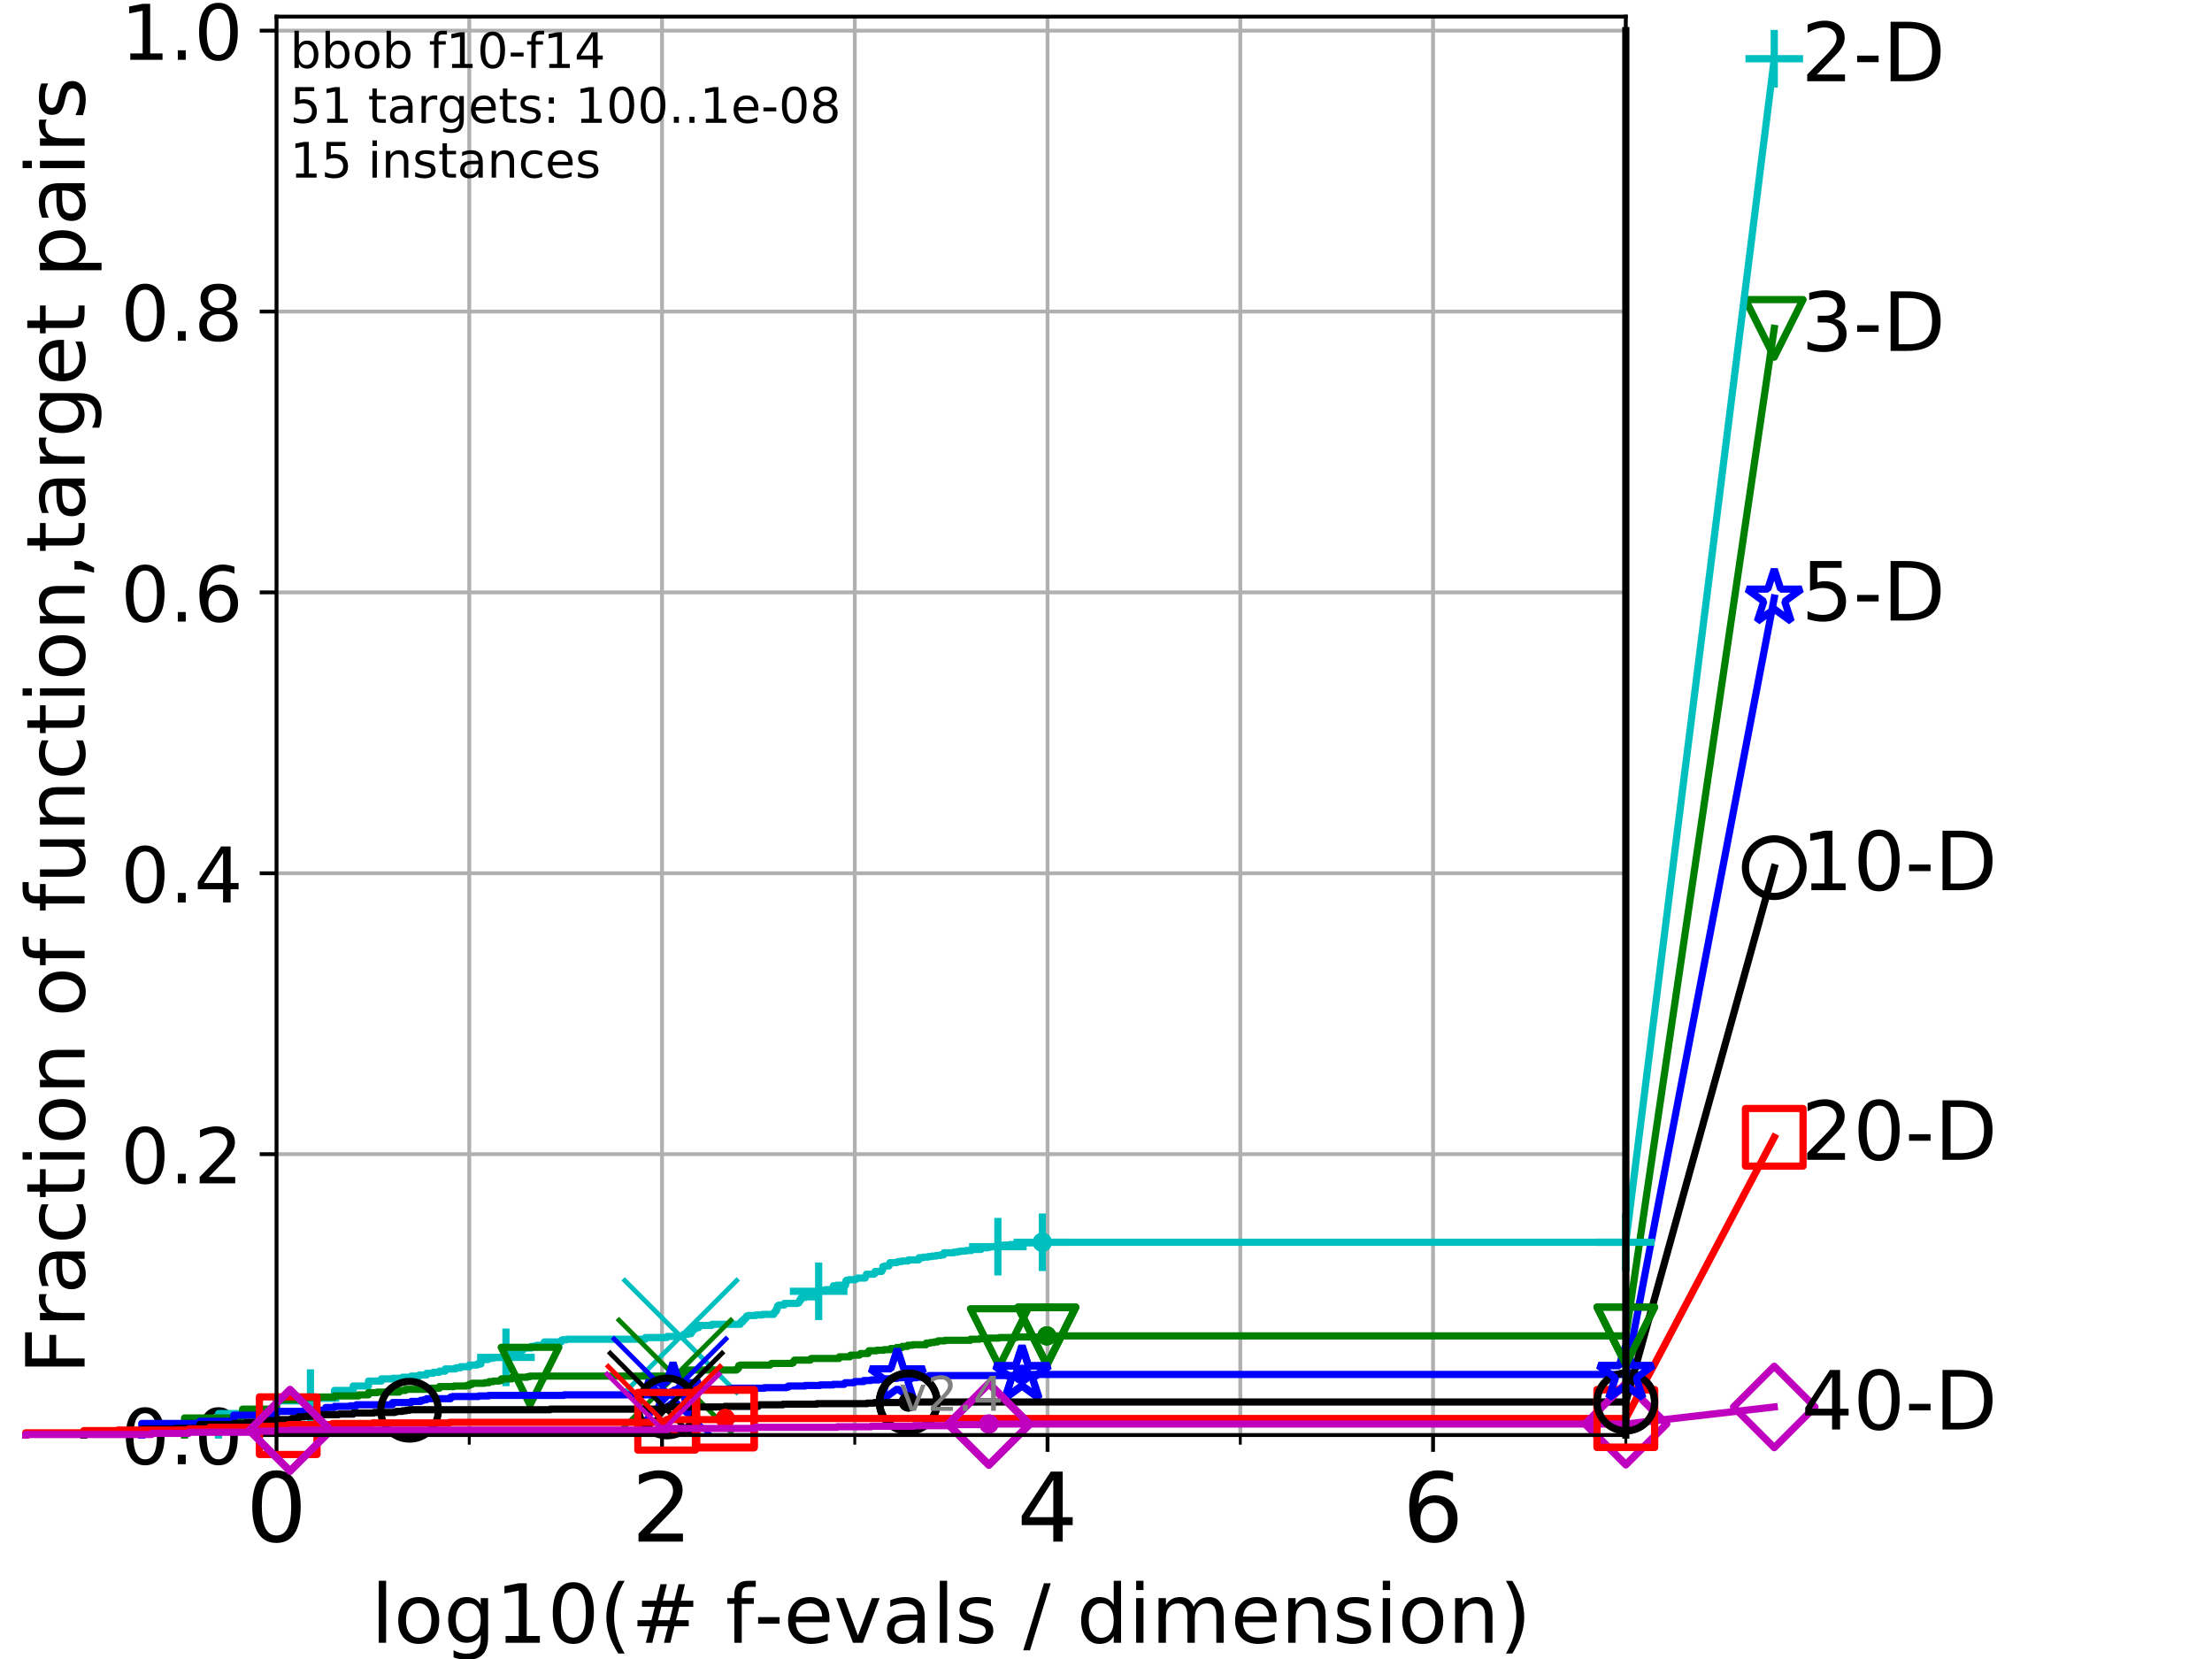 <?xml version="1.0" encoding="utf-8" standalone="no"?>
<!DOCTYPE svg PUBLIC "-//W3C//DTD SVG 1.1//EN"
  "http://www.w3.org/Graphics/SVG/1.1/DTD/svg11.dtd">
<!-- Created with matplotlib (https://matplotlib.org/) -->
<svg height="345.6pt" version="1.1" viewBox="0 0 460.8 345.6" width="460.8pt" xmlns="http://www.w3.org/2000/svg" xmlns:xlink="http://www.w3.org/1999/xlink">
 <defs>
  <style type="text/css">
*{stroke-linecap:butt;stroke-linejoin:round;}
  </style>
 </defs>
 <g id="figure_1">
  <g id="patch_1">
   <path d="M 0 345.6 
L 460.8 345.6 
L 460.8 0 
L 0 0 
z
" style="fill:#ffffff;"/>
  </g>
  <g id="axes_1">
   <g id="patch_2">
    <path d="M 57.6 298.944 
L 338.688 298.944 
L 338.688 3.456 
L 57.6 3.456 
z
" style="fill:#ffffff;"/>
   </g>
   <g id="matplotlib.axis_1">
    <g id="xtick_1">
     <g id="line2d_1">
      <path clip-path="url(#ped4e3b2ca5)" d="M 57.6 298.944 
L 57.6 3.456 
" style="fill:none;stroke:#b0b0b0;stroke-linecap:square;stroke-width:0.8;"/>
     </g>
     <g id="line2d_2">
      <defs>
       <path d="M 0 0 
L 0 3.5 
" id="m34ac0d0262" style="stroke:#000000;stroke-width:0.8;"/>
      </defs>
      <g>
       <use style="stroke:#000000;stroke-width:0.8;" x="57.6" xlink:href="#m34ac0d0262" y="298.944"/>
      </g>
     </g>
     <g id="text_1">
      <!-- 0 -->
      <defs>
       <path d="M 31.781 66.406 
Q 24.172 66.406 20.328 58.906 
Q 16.5 51.422 16.5 36.375 
Q 16.5 21.391 20.328 13.891 
Q 24.172 6.391 31.781 6.391 
Q 39.453 6.391 43.281 13.891 
Q 47.125 21.391 47.125 36.375 
Q 47.125 51.422 43.281 58.906 
Q 39.453 66.406 31.781 66.406 
z
M 31.781 74.219 
Q 44.047 74.219 50.516 64.516 
Q 56.984 54.828 56.984 36.375 
Q 56.984 17.969 50.516 8.266 
Q 44.047 -1.422 31.781 -1.422 
Q 19.531 -1.422 13.062 8.266 
Q 6.594 17.969 6.594 36.375 
Q 6.594 54.828 13.062 64.516 
Q 19.531 74.219 31.781 74.219 
z
" id="DejaVuSans-48"/>
      </defs>
      <g transform="translate(51.237 321.141)scale(0.2 -0.2)">
       <use xlink:href="#DejaVuSans-48"/>
      </g>
     </g>
    </g>
    <g id="xtick_2">
     <g id="line2d_3">
      <path clip-path="url(#ped4e3b2ca5)" d="M 137.911 298.944 
L 137.911 3.456 
" style="fill:none;stroke:#b0b0b0;stroke-linecap:square;stroke-width:0.8;"/>
     </g>
     <g id="line2d_4">
      <g>
       <use style="stroke:#000000;stroke-width:0.8;" x="137.911" xlink:href="#m34ac0d0262" y="298.944"/>
      </g>
     </g>
     <g id="text_2">
      <!-- 2 -->
      <defs>
       <path d="M 19.188 8.297 
L 53.609 8.297 
L 53.609 0 
L 7.328 0 
L 7.328 8.297 
Q 12.938 14.109 22.625 23.891 
Q 32.328 33.688 34.812 36.531 
Q 39.547 41.844 41.422 45.531 
Q 43.312 49.219 43.312 52.781 
Q 43.312 58.594 39.234 62.25 
Q 35.156 65.922 28.609 65.922 
Q 23.969 65.922 18.812 64.312 
Q 13.672 62.703 7.812 59.422 
L 7.812 69.391 
Q 13.766 71.781 18.938 73 
Q 24.125 74.219 28.422 74.219 
Q 39.75 74.219 46.484 68.547 
Q 53.219 62.891 53.219 53.422 
Q 53.219 48.922 51.531 44.891 
Q 49.859 40.875 45.406 35.406 
Q 44.188 33.984 37.641 27.219 
Q 31.109 20.453 19.188 8.297 
z
" id="DejaVuSans-50"/>
      </defs>
      <g transform="translate(131.548 321.141)scale(0.2 -0.2)">
       <use xlink:href="#DejaVuSans-50"/>
      </g>
     </g>
    </g>
    <g id="xtick_3">
     <g id="line2d_5">
      <path clip-path="url(#ped4e3b2ca5)" d="M 218.222 298.944 
L 218.222 3.456 
" style="fill:none;stroke:#b0b0b0;stroke-linecap:square;stroke-width:0.8;"/>
     </g>
     <g id="line2d_6">
      <g>
       <use style="stroke:#000000;stroke-width:0.8;" x="218.222" xlink:href="#m34ac0d0262" y="298.944"/>
      </g>
     </g>
     <g id="text_3">
      <!-- 4 -->
      <defs>
       <path d="M 37.797 64.312 
L 12.891 25.391 
L 37.797 25.391 
z
M 35.203 72.906 
L 47.609 72.906 
L 47.609 25.391 
L 58.016 25.391 
L 58.016 17.188 
L 47.609 17.188 
L 47.609 0 
L 37.797 0 
L 37.797 17.188 
L 4.891 17.188 
L 4.891 26.703 
z
" id="DejaVuSans-52"/>
      </defs>
      <g transform="translate(211.859 321.141)scale(0.2 -0.2)">
       <use xlink:href="#DejaVuSans-52"/>
      </g>
     </g>
    </g>
    <g id="xtick_4">
     <g id="line2d_7">
      <path clip-path="url(#ped4e3b2ca5)" d="M 298.533 298.944 
L 298.533 3.456 
" style="fill:none;stroke:#b0b0b0;stroke-linecap:square;stroke-width:0.8;"/>
     </g>
     <g id="line2d_8">
      <g>
       <use style="stroke:#000000;stroke-width:0.8;" x="298.533" xlink:href="#m34ac0d0262" y="298.944"/>
      </g>
     </g>
     <g id="text_4">
      <!-- 6 -->
      <defs>
       <path d="M 33.016 40.375 
Q 26.375 40.375 22.484 35.828 
Q 18.609 31.297 18.609 23.391 
Q 18.609 15.531 22.484 10.953 
Q 26.375 6.391 33.016 6.391 
Q 39.656 6.391 43.531 10.953 
Q 47.406 15.531 47.406 23.391 
Q 47.406 31.297 43.531 35.828 
Q 39.656 40.375 33.016 40.375 
z
M 52.594 71.297 
L 52.594 62.312 
Q 48.875 64.062 45.094 64.984 
Q 41.312 65.922 37.594 65.922 
Q 27.828 65.922 22.672 59.328 
Q 17.531 52.734 16.797 39.406 
Q 19.672 43.656 24.016 45.922 
Q 28.375 48.188 33.594 48.188 
Q 44.578 48.188 50.953 41.516 
Q 57.328 34.859 57.328 23.391 
Q 57.328 12.156 50.688 5.359 
Q 44.047 -1.422 33.016 -1.422 
Q 20.359 -1.422 13.672 8.266 
Q 6.984 17.969 6.984 36.375 
Q 6.984 53.656 15.188 63.938 
Q 23.391 74.219 37.203 74.219 
Q 40.922 74.219 44.703 73.484 
Q 48.484 72.75 52.594 71.297 
z
" id="DejaVuSans-54"/>
      </defs>
      <g transform="translate(292.17 321.141)scale(0.2 -0.2)">
       <use xlink:href="#DejaVuSans-54"/>
      </g>
     </g>
    </g>
    <g id="xtick_5">
     <g id="line2d_9">
      <path clip-path="url(#ped4e3b2ca5)" d="M 97.755 298.944 
L 97.755 3.456 
" style="fill:none;stroke:#b0b0b0;stroke-linecap:square;stroke-width:0.8;"/>
     </g>
     <g id="line2d_10">
      <defs>
       <path d="M 0 0 
L 0 2 
" id="mc1e51c044e" style="stroke:#000000;stroke-width:0.6;"/>
      </defs>
      <g>
       <use style="stroke:#000000;stroke-width:0.6;" x="97.755" xlink:href="#mc1e51c044e" y="298.944"/>
      </g>
     </g>
    </g>
    <g id="xtick_6">
     <g id="line2d_11">
      <path clip-path="url(#ped4e3b2ca5)" d="M 178.066 298.944 
L 178.066 3.456 
" style="fill:none;stroke:#b0b0b0;stroke-linecap:square;stroke-width:0.8;"/>
     </g>
     <g id="line2d_12">
      <g>
       <use style="stroke:#000000;stroke-width:0.6;" x="178.066" xlink:href="#mc1e51c044e" y="298.944"/>
      </g>
     </g>
    </g>
    <g id="xtick_7">
     <g id="line2d_13">
      <path clip-path="url(#ped4e3b2ca5)" d="M 258.377 298.944 
L 258.377 3.456 
" style="fill:none;stroke:#b0b0b0;stroke-linecap:square;stroke-width:0.8;"/>
     </g>
     <g id="line2d_14">
      <g>
       <use style="stroke:#000000;stroke-width:0.6;" x="258.377" xlink:href="#mc1e51c044e" y="298.944"/>
      </g>
     </g>
    </g>
    <g id="xtick_8">
     <g id="line2d_15">
      <path clip-path="url(#ped4e3b2ca5)" d="M 338.688 298.944 
L 338.688 3.456 
" style="fill:none;stroke:#b0b0b0;stroke-linecap:square;stroke-width:0.8;"/>
     </g>
     <g id="line2d_16">
      <g>
       <use style="stroke:#000000;stroke-width:0.6;" x="338.688" xlink:href="#mc1e51c044e" y="298.944"/>
      </g>
     </g>
    </g>
    <g id="text_5">
     <!-- log10(# f-evals / dimension) -->
     <defs>
      <path d="M 9.422 75.984 
L 18.406 75.984 
L 18.406 0 
L 9.422 0 
z
" id="DejaVuSans-108"/>
      <path d="M 30.609 48.391 
Q 23.391 48.391 19.188 42.75 
Q 14.984 37.109 14.984 27.297 
Q 14.984 17.484 19.156 11.844 
Q 23.344 6.203 30.609 6.203 
Q 37.797 6.203 41.984 11.859 
Q 46.188 17.531 46.188 27.297 
Q 46.188 37.016 41.984 42.703 
Q 37.797 48.391 30.609 48.391 
z
M 30.609 56 
Q 42.328 56 49.016 48.375 
Q 55.719 40.766 55.719 27.297 
Q 55.719 13.875 49.016 6.219 
Q 42.328 -1.422 30.609 -1.422 
Q 18.844 -1.422 12.172 6.219 
Q 5.516 13.875 5.516 27.297 
Q 5.516 40.766 12.172 48.375 
Q 18.844 56 30.609 56 
z
" id="DejaVuSans-111"/>
      <path d="M 45.406 27.984 
Q 45.406 37.75 41.375 43.109 
Q 37.359 48.484 30.078 48.484 
Q 22.859 48.484 18.828 43.109 
Q 14.797 37.75 14.797 27.984 
Q 14.797 18.266 18.828 12.891 
Q 22.859 7.516 30.078 7.516 
Q 37.359 7.516 41.375 12.891 
Q 45.406 18.266 45.406 27.984 
z
M 54.391 6.781 
Q 54.391 -7.172 48.188 -13.984 
Q 42 -20.797 29.203 -20.797 
Q 24.469 -20.797 20.266 -20.094 
Q 16.062 -19.391 12.109 -17.922 
L 12.109 -9.188 
Q 16.062 -11.328 19.922 -12.344 
Q 23.781 -13.375 27.781 -13.375 
Q 36.625 -13.375 41.016 -8.766 
Q 45.406 -4.156 45.406 5.172 
L 45.406 9.625 
Q 42.625 4.781 38.281 2.391 
Q 33.938 0 27.875 0 
Q 17.828 0 11.672 7.656 
Q 5.516 15.328 5.516 27.984 
Q 5.516 40.672 11.672 48.328 
Q 17.828 56 27.875 56 
Q 33.938 56 38.281 53.609 
Q 42.625 51.219 45.406 46.391 
L 45.406 54.688 
L 54.391 54.688 
z
" id="DejaVuSans-103"/>
      <path d="M 12.406 8.297 
L 28.516 8.297 
L 28.516 63.922 
L 10.984 60.406 
L 10.984 69.391 
L 28.422 72.906 
L 38.281 72.906 
L 38.281 8.297 
L 54.391 8.297 
L 54.391 0 
L 12.406 0 
z
" id="DejaVuSans-49"/>
      <path d="M 31 75.875 
Q 24.469 64.656 21.281 53.656 
Q 18.109 42.672 18.109 31.391 
Q 18.109 20.125 21.312 9.062 
Q 24.516 -2 31 -13.188 
L 23.188 -13.188 
Q 15.875 -1.703 12.234 9.375 
Q 8.594 20.453 8.594 31.391 
Q 8.594 42.281 12.203 53.312 
Q 15.828 64.359 23.188 75.875 
z
" id="DejaVuSans-40"/>
      <path d="M 51.125 44 
L 36.922 44 
L 32.812 27.688 
L 47.125 27.688 
z
M 43.797 71.781 
L 38.719 51.516 
L 52.984 51.516 
L 58.109 71.781 
L 65.922 71.781 
L 60.891 51.516 
L 76.125 51.516 
L 76.125 44 
L 58.984 44 
L 54.984 27.688 
L 70.516 27.688 
L 70.516 20.219 
L 53.078 20.219 
L 48 0 
L 40.188 0 
L 45.219 20.219 
L 30.906 20.219 
L 25.875 0 
L 18.016 0 
L 23.094 20.219 
L 7.719 20.219 
L 7.719 27.688 
L 24.906 27.688 
L 29 44 
L 13.281 44 
L 13.281 51.516 
L 30.906 51.516 
L 35.891 71.781 
z
" id="DejaVuSans-35"/>
      <path id="DejaVuSans-32"/>
      <path d="M 37.109 75.984 
L 37.109 68.5 
L 28.516 68.5 
Q 23.688 68.5 21.797 66.547 
Q 19.922 64.594 19.922 59.516 
L 19.922 54.688 
L 34.719 54.688 
L 34.719 47.703 
L 19.922 47.703 
L 19.922 0 
L 10.891 0 
L 10.891 47.703 
L 2.297 47.703 
L 2.297 54.688 
L 10.891 54.688 
L 10.891 58.5 
Q 10.891 67.625 15.141 71.797 
Q 19.391 75.984 28.609 75.984 
z
" id="DejaVuSans-102"/>
      <path d="M 4.891 31.391 
L 31.203 31.391 
L 31.203 23.391 
L 4.891 23.391 
z
" id="DejaVuSans-45"/>
      <path d="M 56.203 29.594 
L 56.203 25.203 
L 14.891 25.203 
Q 15.484 15.922 20.484 11.062 
Q 25.484 6.203 34.422 6.203 
Q 39.594 6.203 44.453 7.469 
Q 49.312 8.734 54.109 11.281 
L 54.109 2.781 
Q 49.266 0.734 44.188 -0.344 
Q 39.109 -1.422 33.891 -1.422 
Q 20.797 -1.422 13.156 6.188 
Q 5.516 13.812 5.516 26.812 
Q 5.516 40.234 12.766 48.109 
Q 20.016 56 32.328 56 
Q 43.359 56 49.781 48.891 
Q 56.203 41.797 56.203 29.594 
z
M 47.219 32.234 
Q 47.125 39.594 43.094 43.984 
Q 39.062 48.391 32.422 48.391 
Q 24.906 48.391 20.391 44.141 
Q 15.875 39.891 15.188 32.172 
z
" id="DejaVuSans-101"/>
      <path d="M 2.984 54.688 
L 12.5 54.688 
L 29.594 8.797 
L 46.688 54.688 
L 56.203 54.688 
L 35.688 0 
L 23.484 0 
z
" id="DejaVuSans-118"/>
      <path d="M 34.281 27.484 
Q 23.391 27.484 19.188 25 
Q 14.984 22.516 14.984 16.5 
Q 14.984 11.719 18.141 8.906 
Q 21.297 6.109 26.703 6.109 
Q 34.188 6.109 38.703 11.406 
Q 43.219 16.703 43.219 25.484 
L 43.219 27.484 
z
M 52.203 31.203 
L 52.203 0 
L 43.219 0 
L 43.219 8.297 
Q 40.141 3.328 35.547 0.953 
Q 30.953 -1.422 24.312 -1.422 
Q 15.922 -1.422 10.953 3.297 
Q 6 8.016 6 15.922 
Q 6 25.141 12.172 29.828 
Q 18.359 34.516 30.609 34.516 
L 43.219 34.516 
L 43.219 35.406 
Q 43.219 41.609 39.141 45 
Q 35.062 48.391 27.688 48.391 
Q 23 48.391 18.547 47.266 
Q 14.109 46.141 10.016 43.891 
L 10.016 52.203 
Q 14.938 54.109 19.578 55.047 
Q 24.219 56 28.609 56 
Q 40.484 56 46.344 49.844 
Q 52.203 43.703 52.203 31.203 
z
" id="DejaVuSans-97"/>
      <path d="M 44.281 53.078 
L 44.281 44.578 
Q 40.484 46.531 36.375 47.5 
Q 32.281 48.484 27.875 48.484 
Q 21.188 48.484 17.844 46.438 
Q 14.5 44.391 14.5 40.281 
Q 14.5 37.156 16.891 35.375 
Q 19.281 33.594 26.516 31.984 
L 29.594 31.297 
Q 39.156 29.25 43.188 25.516 
Q 47.219 21.781 47.219 15.094 
Q 47.219 7.469 41.188 3.016 
Q 35.156 -1.422 24.609 -1.422 
Q 20.219 -1.422 15.453 -0.562 
Q 10.688 0.297 5.422 2 
L 5.422 11.281 
Q 10.406 8.688 15.234 7.391 
Q 20.062 6.109 24.812 6.109 
Q 31.156 6.109 34.562 8.281 
Q 37.984 10.453 37.984 14.406 
Q 37.984 18.062 35.516 20.016 
Q 33.062 21.969 24.703 23.781 
L 21.578 24.516 
Q 13.234 26.266 9.516 29.906 
Q 5.812 33.547 5.812 39.891 
Q 5.812 47.609 11.281 51.797 
Q 16.75 56 26.812 56 
Q 31.781 56 36.172 55.266 
Q 40.578 54.547 44.281 53.078 
z
" id="DejaVuSans-115"/>
      <path d="M 25.391 72.906 
L 33.688 72.906 
L 8.297 -9.281 
L 0 -9.281 
z
" id="DejaVuSans-47"/>
      <path d="M 45.406 46.391 
L 45.406 75.984 
L 54.391 75.984 
L 54.391 0 
L 45.406 0 
L 45.406 8.203 
Q 42.578 3.328 38.25 0.953 
Q 33.938 -1.422 27.875 -1.422 
Q 17.969 -1.422 11.734 6.484 
Q 5.516 14.406 5.516 27.297 
Q 5.516 40.188 11.734 48.094 
Q 17.969 56 27.875 56 
Q 33.938 56 38.25 53.625 
Q 42.578 51.266 45.406 46.391 
z
M 14.797 27.297 
Q 14.797 17.391 18.875 11.75 
Q 22.953 6.109 30.078 6.109 
Q 37.203 6.109 41.297 11.75 
Q 45.406 17.391 45.406 27.297 
Q 45.406 37.203 41.297 42.844 
Q 37.203 48.484 30.078 48.484 
Q 22.953 48.484 18.875 42.844 
Q 14.797 37.203 14.797 27.297 
z
" id="DejaVuSans-100"/>
      <path d="M 9.422 54.688 
L 18.406 54.688 
L 18.406 0 
L 9.422 0 
z
M 9.422 75.984 
L 18.406 75.984 
L 18.406 64.594 
L 9.422 64.594 
z
" id="DejaVuSans-105"/>
      <path d="M 52 44.188 
Q 55.375 50.25 60.062 53.125 
Q 64.75 56 71.094 56 
Q 79.641 56 84.281 50.016 
Q 88.922 44.047 88.922 33.016 
L 88.922 0 
L 79.891 0 
L 79.891 32.719 
Q 79.891 40.578 77.094 44.375 
Q 74.312 48.188 68.609 48.188 
Q 61.625 48.188 57.562 43.547 
Q 53.516 38.922 53.516 30.906 
L 53.516 0 
L 44.484 0 
L 44.484 32.719 
Q 44.484 40.625 41.703 44.406 
Q 38.922 48.188 33.109 48.188 
Q 26.219 48.188 22.156 43.531 
Q 18.109 38.875 18.109 30.906 
L 18.109 0 
L 9.078 0 
L 9.078 54.688 
L 18.109 54.688 
L 18.109 46.188 
Q 21.188 51.219 25.484 53.609 
Q 29.781 56 35.688 56 
Q 41.656 56 45.828 52.969 
Q 50 49.953 52 44.188 
z
" id="DejaVuSans-109"/>
      <path d="M 54.891 33.016 
L 54.891 0 
L 45.906 0 
L 45.906 32.719 
Q 45.906 40.484 42.875 44.328 
Q 39.844 48.188 33.797 48.188 
Q 26.516 48.188 22.312 43.547 
Q 18.109 38.922 18.109 30.906 
L 18.109 0 
L 9.078 0 
L 9.078 54.688 
L 18.109 54.688 
L 18.109 46.188 
Q 21.344 51.125 25.703 53.562 
Q 30.078 56 35.797 56 
Q 45.219 56 50.047 50.172 
Q 54.891 44.344 54.891 33.016 
z
" id="DejaVuSans-110"/>
      <path d="M 8.016 75.875 
L 15.828 75.875 
Q 23.141 64.359 26.781 53.312 
Q 30.422 42.281 30.422 31.391 
Q 30.422 20.453 26.781 9.375 
Q 23.141 -1.703 15.828 -13.188 
L 8.016 -13.188 
Q 14.5 -2 17.703 9.062 
Q 20.906 20.125 20.906 31.391 
Q 20.906 42.672 17.703 53.656 
Q 14.5 64.656 8.016 75.875 
z
" id="DejaVuSans-41"/>
     </defs>
     <g transform="translate(77.303 342.218)scale(0.17 -0.17)">
      <use xlink:href="#DejaVuSans-108"/>
      <use x="27.783" xlink:href="#DejaVuSans-111"/>
      <use x="88.965" xlink:href="#DejaVuSans-103"/>
      <use x="152.441" xlink:href="#DejaVuSans-49"/>
      <use x="216.064" xlink:href="#DejaVuSans-48"/>
      <use x="279.688" xlink:href="#DejaVuSans-40"/>
      <use x="318.701" xlink:href="#DejaVuSans-35"/>
      <use x="402.49" xlink:href="#DejaVuSans-32"/>
      <use x="434.277" xlink:href="#DejaVuSans-102"/>
      <use x="469.404" xlink:href="#DejaVuSans-45"/>
      <use x="505.488" xlink:href="#DejaVuSans-101"/>
      <use x="567.012" xlink:href="#DejaVuSans-118"/>
      <use x="626.191" xlink:href="#DejaVuSans-97"/>
      <use x="687.471" xlink:href="#DejaVuSans-108"/>
      <use x="715.254" xlink:href="#DejaVuSans-115"/>
      <use x="767.354" xlink:href="#DejaVuSans-32"/>
      <use x="799.141" xlink:href="#DejaVuSans-47"/>
      <use x="832.832" xlink:href="#DejaVuSans-32"/>
      <use x="864.619" xlink:href="#DejaVuSans-100"/>
      <use x="928.096" xlink:href="#DejaVuSans-105"/>
      <use x="955.879" xlink:href="#DejaVuSans-109"/>
      <use x="1053.291" xlink:href="#DejaVuSans-101"/>
      <use x="1114.814" xlink:href="#DejaVuSans-110"/>
      <use x="1178.193" xlink:href="#DejaVuSans-115"/>
      <use x="1230.293" xlink:href="#DejaVuSans-105"/>
      <use x="1258.076" xlink:href="#DejaVuSans-111"/>
      <use x="1319.258" xlink:href="#DejaVuSans-110"/>
      <use x="1382.637" xlink:href="#DejaVuSans-41"/>
     </g>
    </g>
   </g>
   <g id="matplotlib.axis_2">
    <g id="ytick_1">
     <g id="line2d_17">
      <path clip-path="url(#ped4e3b2ca5)" d="M 57.6 298.944 
L 338.688 298.944 
" style="fill:none;stroke:#b0b0b0;stroke-linecap:square;stroke-width:0.8;"/>
     </g>
     <g id="line2d_18">
      <defs>
       <path d="M 0 0 
L -3.5 0 
" id="m5332570376" style="stroke:#000000;stroke-width:0.8;"/>
      </defs>
      <g>
       <use style="stroke:#000000;stroke-width:0.8;" x="57.6" xlink:href="#m5332570376" y="298.944"/>
      </g>
     </g>
     <g id="text_6">
      <!-- 0.0 -->
      <defs>
       <path d="M 10.688 12.406 
L 21 12.406 
L 21 0 
L 10.688 0 
z
" id="DejaVuSans-46"/>
      </defs>
      <g transform="translate(25.155 305.023)scale(0.16 -0.16)">
       <use xlink:href="#DejaVuSans-48"/>
       <use x="63.623" xlink:href="#DejaVuSans-46"/>
       <use x="95.41" xlink:href="#DejaVuSans-48"/>
      </g>
     </g>
    </g>
    <g id="ytick_2">
     <g id="line2d_19">
      <path clip-path="url(#ped4e3b2ca5)" d="M 57.6 240.432 
L 338.688 240.432 
" style="fill:none;stroke:#b0b0b0;stroke-linecap:square;stroke-width:0.8;"/>
     </g>
     <g id="line2d_20">
      <g>
       <use style="stroke:#000000;stroke-width:0.8;" x="57.6" xlink:href="#m5332570376" y="240.432"/>
      </g>
     </g>
     <g id="text_7">
      <!-- 0.2 -->
      <g transform="translate(25.155 246.51)scale(0.16 -0.16)">
       <use xlink:href="#DejaVuSans-48"/>
       <use x="63.623" xlink:href="#DejaVuSans-46"/>
       <use x="95.41" xlink:href="#DejaVuSans-50"/>
      </g>
     </g>
    </g>
    <g id="ytick_3">
     <g id="line2d_21">
      <path clip-path="url(#ped4e3b2ca5)" d="M 57.6 181.919 
L 338.688 181.919 
" style="fill:none;stroke:#b0b0b0;stroke-linecap:square;stroke-width:0.8;"/>
     </g>
     <g id="line2d_22">
      <g>
       <use style="stroke:#000000;stroke-width:0.8;" x="57.6" xlink:href="#m5332570376" y="181.919"/>
      </g>
     </g>
     <g id="text_8">
      <!-- 0.4 -->
      <g transform="translate(25.155 187.998)scale(0.16 -0.16)">
       <use xlink:href="#DejaVuSans-48"/>
       <use x="63.623" xlink:href="#DejaVuSans-46"/>
       <use x="95.41" xlink:href="#DejaVuSans-52"/>
      </g>
     </g>
    </g>
    <g id="ytick_4">
     <g id="line2d_23">
      <path clip-path="url(#ped4e3b2ca5)" d="M 57.6 123.407 
L 338.688 123.407 
" style="fill:none;stroke:#b0b0b0;stroke-linecap:square;stroke-width:0.8;"/>
     </g>
     <g id="line2d_24">
      <g>
       <use style="stroke:#000000;stroke-width:0.8;" x="57.6" xlink:href="#m5332570376" y="123.407"/>
      </g>
     </g>
     <g id="text_9">
      <!-- 0.6 -->
      <g transform="translate(25.155 129.485)scale(0.16 -0.16)">
       <use xlink:href="#DejaVuSans-48"/>
       <use x="63.623" xlink:href="#DejaVuSans-46"/>
       <use x="95.41" xlink:href="#DejaVuSans-54"/>
      </g>
     </g>
    </g>
    <g id="ytick_5">
     <g id="line2d_25">
      <path clip-path="url(#ped4e3b2ca5)" d="M 57.6 64.894 
L 338.688 64.894 
" style="fill:none;stroke:#b0b0b0;stroke-linecap:square;stroke-width:0.8;"/>
     </g>
     <g id="line2d_26">
      <g>
       <use style="stroke:#000000;stroke-width:0.8;" x="57.6" xlink:href="#m5332570376" y="64.894"/>
      </g>
     </g>
     <g id="text_10">
      <!-- 0.8 -->
      <defs>
       <path d="M 31.781 34.625 
Q 24.75 34.625 20.719 30.859 
Q 16.703 27.094 16.703 20.516 
Q 16.703 13.922 20.719 10.156 
Q 24.75 6.391 31.781 6.391 
Q 38.812 6.391 42.859 10.172 
Q 46.922 13.969 46.922 20.516 
Q 46.922 27.094 42.891 30.859 
Q 38.875 34.625 31.781 34.625 
z
M 21.922 38.812 
Q 15.578 40.375 12.031 44.719 
Q 8.5 49.078 8.5 55.328 
Q 8.5 64.062 14.719 69.141 
Q 20.953 74.219 31.781 74.219 
Q 42.672 74.219 48.875 69.141 
Q 55.078 64.062 55.078 55.328 
Q 55.078 49.078 51.531 44.719 
Q 48 40.375 41.703 38.812 
Q 48.828 37.156 52.797 32.312 
Q 56.781 27.484 56.781 20.516 
Q 56.781 9.906 50.312 4.234 
Q 43.844 -1.422 31.781 -1.422 
Q 19.734 -1.422 13.25 4.234 
Q 6.781 9.906 6.781 20.516 
Q 6.781 27.484 10.781 32.312 
Q 14.797 37.156 21.922 38.812 
z
M 18.312 54.391 
Q 18.312 48.734 21.844 45.562 
Q 25.391 42.391 31.781 42.391 
Q 38.141 42.391 41.719 45.562 
Q 45.312 48.734 45.312 54.391 
Q 45.312 60.062 41.719 63.234 
Q 38.141 66.406 31.781 66.406 
Q 25.391 66.406 21.844 63.234 
Q 18.312 60.062 18.312 54.391 
z
" id="DejaVuSans-56"/>
      </defs>
      <g transform="translate(25.155 70.973)scale(0.16 -0.16)">
       <use xlink:href="#DejaVuSans-48"/>
       <use x="63.623" xlink:href="#DejaVuSans-46"/>
       <use x="95.41" xlink:href="#DejaVuSans-56"/>
      </g>
     </g>
    </g>
    <g id="ytick_6">
     <g id="line2d_27">
      <path clip-path="url(#ped4e3b2ca5)" d="M 57.6 6.382 
L 338.688 6.382 
" style="fill:none;stroke:#b0b0b0;stroke-linecap:square;stroke-width:0.8;"/>
     </g>
     <g id="line2d_28">
      <g>
       <use style="stroke:#000000;stroke-width:0.8;" x="57.6" xlink:href="#m5332570376" y="6.382"/>
      </g>
     </g>
     <g id="text_11">
      <!-- 1.0 -->
      <g transform="translate(25.155 12.46)scale(0.16 -0.16)">
       <use xlink:href="#DejaVuSans-49"/>
       <use x="63.623" xlink:href="#DejaVuSans-46"/>
       <use x="95.41" xlink:href="#DejaVuSans-48"/>
      </g>
     </g>
    </g>
    <g id="text_12">
     <!-- Fraction of function,target pairs -->
     <defs>
      <path d="M 9.812 72.906 
L 51.703 72.906 
L 51.703 64.594 
L 19.672 64.594 
L 19.672 43.109 
L 48.578 43.109 
L 48.578 34.812 
L 19.672 34.812 
L 19.672 0 
L 9.812 0 
z
" id="DejaVuSans-70"/>
      <path d="M 41.109 46.297 
Q 39.594 47.172 37.812 47.578 
Q 36.031 48 33.891 48 
Q 26.266 48 22.188 43.047 
Q 18.109 38.094 18.109 28.812 
L 18.109 0 
L 9.078 0 
L 9.078 54.688 
L 18.109 54.688 
L 18.109 46.188 
Q 20.953 51.172 25.484 53.578 
Q 30.031 56 36.531 56 
Q 37.453 56 38.578 55.875 
Q 39.703 55.766 41.062 55.516 
z
" id="DejaVuSans-114"/>
      <path d="M 48.781 52.594 
L 48.781 44.188 
Q 44.969 46.297 41.141 47.344 
Q 37.312 48.391 33.406 48.391 
Q 24.656 48.391 19.812 42.844 
Q 14.984 37.312 14.984 27.297 
Q 14.984 17.281 19.812 11.734 
Q 24.656 6.203 33.406 6.203 
Q 37.312 6.203 41.141 7.25 
Q 44.969 8.297 48.781 10.406 
L 48.781 2.094 
Q 45.016 0.344 40.984 -0.531 
Q 36.969 -1.422 32.422 -1.422 
Q 20.062 -1.422 12.781 6.344 
Q 5.516 14.109 5.516 27.297 
Q 5.516 40.672 12.859 48.328 
Q 20.219 56 33.016 56 
Q 37.156 56 41.109 55.141 
Q 45.062 54.297 48.781 52.594 
z
" id="DejaVuSans-99"/>
      <path d="M 18.312 70.219 
L 18.312 54.688 
L 36.812 54.688 
L 36.812 47.703 
L 18.312 47.703 
L 18.312 18.016 
Q 18.312 11.328 20.141 9.422 
Q 21.969 7.516 27.594 7.516 
L 36.812 7.516 
L 36.812 0 
L 27.594 0 
Q 17.188 0 13.234 3.875 
Q 9.281 7.766 9.281 18.016 
L 9.281 47.703 
L 2.688 47.703 
L 2.688 54.688 
L 9.281 54.688 
L 9.281 70.219 
z
" id="DejaVuSans-116"/>
      <path d="M 8.5 21.578 
L 8.5 54.688 
L 17.484 54.688 
L 17.484 21.922 
Q 17.484 14.156 20.5 10.266 
Q 23.531 6.391 29.594 6.391 
Q 36.859 6.391 41.078 11.031 
Q 45.312 15.672 45.312 23.688 
L 45.312 54.688 
L 54.297 54.688 
L 54.297 0 
L 45.312 0 
L 45.312 8.406 
Q 42.047 3.422 37.719 1 
Q 33.406 -1.422 27.688 -1.422 
Q 18.266 -1.422 13.375 4.438 
Q 8.5 10.297 8.5 21.578 
z
M 31.109 56 
z
" id="DejaVuSans-117"/>
      <path d="M 11.719 12.406 
L 22.016 12.406 
L 22.016 4 
L 14.016 -11.625 
L 7.719 -11.625 
L 11.719 4 
z
" id="DejaVuSans-44"/>
      <path d="M 18.109 8.203 
L 18.109 -20.797 
L 9.078 -20.797 
L 9.078 54.688 
L 18.109 54.688 
L 18.109 46.391 
Q 20.953 51.266 25.266 53.625 
Q 29.594 56 35.594 56 
Q 45.562 56 51.781 48.094 
Q 58.016 40.188 58.016 27.297 
Q 58.016 14.406 51.781 6.484 
Q 45.562 -1.422 35.594 -1.422 
Q 29.594 -1.422 25.266 0.953 
Q 20.953 3.328 18.109 8.203 
z
M 48.688 27.297 
Q 48.688 37.203 44.609 42.844 
Q 40.531 48.484 33.406 48.484 
Q 26.266 48.484 22.188 42.844 
Q 18.109 37.203 18.109 27.297 
Q 18.109 17.391 22.188 11.75 
Q 26.266 6.109 33.406 6.109 
Q 40.531 6.109 44.609 11.75 
Q 48.688 17.391 48.688 27.297 
z
" id="DejaVuSans-112"/>
     </defs>
     <g transform="translate(17.62 286.339)rotate(-90)scale(0.17 -0.17)">
      <use xlink:href="#DejaVuSans-70"/>
      <use x="57.41" xlink:href="#DejaVuSans-114"/>
      <use x="98.523" xlink:href="#DejaVuSans-97"/>
      <use x="159.803" xlink:href="#DejaVuSans-99"/>
      <use x="214.783" xlink:href="#DejaVuSans-116"/>
      <use x="253.992" xlink:href="#DejaVuSans-105"/>
      <use x="281.775" xlink:href="#DejaVuSans-111"/>
      <use x="342.957" xlink:href="#DejaVuSans-110"/>
      <use x="406.336" xlink:href="#DejaVuSans-32"/>
      <use x="438.123" xlink:href="#DejaVuSans-111"/>
      <use x="499.305" xlink:href="#DejaVuSans-102"/>
      <use x="534.51" xlink:href="#DejaVuSans-32"/>
      <use x="566.297" xlink:href="#DejaVuSans-102"/>
      <use x="601.502" xlink:href="#DejaVuSans-117"/>
      <use x="664.881" xlink:href="#DejaVuSans-110"/>
      <use x="728.26" xlink:href="#DejaVuSans-99"/>
      <use x="783.24" xlink:href="#DejaVuSans-116"/>
      <use x="822.449" xlink:href="#DejaVuSans-105"/>
      <use x="850.232" xlink:href="#DejaVuSans-111"/>
      <use x="911.414" xlink:href="#DejaVuSans-110"/>
      <use x="974.793" xlink:href="#DejaVuSans-44"/>
      <use x="1006.58" xlink:href="#DejaVuSans-116"/>
      <use x="1045.789" xlink:href="#DejaVuSans-97"/>
      <use x="1107.068" xlink:href="#DejaVuSans-114"/>
      <use x="1148.166" xlink:href="#DejaVuSans-103"/>
      <use x="1211.643" xlink:href="#DejaVuSans-101"/>
      <use x="1273.166" xlink:href="#DejaVuSans-116"/>
      <use x="1312.375" xlink:href="#DejaVuSans-32"/>
      <use x="1344.162" xlink:href="#DejaVuSans-112"/>
      <use x="1407.639" xlink:href="#DejaVuSans-97"/>
      <use x="1468.918" xlink:href="#DejaVuSans-105"/>
      <use x="1496.701" xlink:href="#DejaVuSans-114"/>
      <use x="1537.814" xlink:href="#DejaVuSans-115"/>
     </g>
    </g>
   </g>
   <g id="line2d_29">
    <defs>
     <path d="M 0 1.5 
C 0.398 1.5 0.779 1.342 1.061 1.061 
C 1.342 0.779 1.5 0.398 1.5 0 
C 1.5 -0.398 1.342 -0.779 1.061 -1.061 
C 0.779 -1.342 0.398 -1.5 0 -1.5 
C -0.398 -1.5 -0.779 -1.342 -1.061 -1.061 
C -1.342 -0.779 -1.5 -0.398 -1.5 0 
C -1.5 0.398 -1.342 0.779 -1.061 1.061 
C -0.779 1.342 -0.398 1.5 0 1.5 
z
" id="m7cdbd13725" style="stroke:#00bfbf;"/>
    </defs>
    <g>
     <use style="fill:#00bfbf;stroke:#00bfbf;" x="217.135" xlink:href="#m7cdbd13725" y="258.788"/>
     <use style="fill:#00bfbf;stroke:#00bfbf;" x="217.135" xlink:href="#m7cdbd13725" y="258.788"/>
    </g>
   </g>
   <g id="line2d_30">
    <path d="M 45.512 298.944 
L 45.512 294.47 
L 57.6 294.47 
L 57.6 291.831 
L 64.671 291.831 
L 64.671 291.257 
L 69.688 291.257 
L 69.688 289.651 
L 73.579 289.651 
L 73.579 288.733 
L 76.759 288.733 
L 76.759 287.7 
L 79.447 287.7 
L 79.447 287.242 
L 81.776 287.242 
L 81.776 287.127 
L 83.83 287.127 
L 83.83 286.897 
L 85.667 286.897 
L 85.667 286.668 
L 87.33 286.668 
L 87.33 286.438 
L 88.847 286.438 
L 88.847 286.094 
L 90.243 286.094 
L 90.243 285.865 
L 91.535 285.865 
L 91.535 285.635 
L 92.738 285.635 
L 92.738 285.176 
L 94.921 285.176 
L 94.921 284.947 
L 95.918 284.947 
L 95.918 284.717 
L 97.755 284.717 
L 97.755 284.373 
L 99.418 284.373 
L 99.418 284.144 
L 100.193 284.144 
L 100.193 283.226 
L 101.647 283.226 
L 101.647 282.996 
L 102.331 282.996 
L 102.331 282.882 
L 102.989 282.882 
L 102.989 282.767 
L 105.398 282.767 
L 105.398 282.308 
L 106.489 282.308 
L 106.489 281.734 
L 107.009 281.734 
L 107.009 281.39 
L 108.006 281.39 
L 108.006 281.276 
L 108.949 281.276 
L 108.949 280.817 
L 110.694 280.817 
L 110.694 280.472 
L 111.506 280.472 
L 111.506 280.358 
L 111.897 280.358 
L 111.897 280.243 
L 113.383 280.243 
L 113.383 279.555 
L 116.914 279.555 
L 116.914 279.21 
L 117.203 279.21 
L 117.203 279.096 
L 118.04 279.096 
L 118.04 278.981 
L 134.45 278.981 
L 134.45 278.637 
L 138.927 278.637 
L 139.009 278.407 
L 142.079 278.407 
L 142.079 278.293 
L 142.419 278.293 
L 142.419 277.948 
L 143.337 277.948 
L 143.337 277.834 
L 143.965 277.834 
L 144.026 277.375 
L 144.27 277.375 
L 144.27 277.031 
L 144.451 277.031 
L 144.451 276.916 
L 144.63 276.916 
L 144.63 276.801 
L 144.924 276.801 
L 144.924 276.572 
L 145.554 276.572 
L 145.61 276.113 
L 148.258 276.113 
L 148.258 275.883 
L 154.201 275.883 
L 154.304 275.654 
L 154.372 275.654 
L 154.372 275.31 
L 154.774 275.31 
L 154.774 274.965 
L 155.005 274.965 
L 155.038 274.736 
L 155.297 274.736 
L 155.393 274.392 
L 155.521 274.392 
L 155.521 274.162 
L 155.867 274.162 
L 155.867 274.048 
L 157.415 274.048 
L 157.415 273.933 
L 158.837 273.933 
L 158.837 273.818 
L 161.169 273.818 
L 161.169 273.589 
L 161.284 273.589 
L 161.284 273.359 
L 161.488 273.359 
L 161.556 273.13 
L 161.712 273.13 
L 161.735 272.671 
L 161.912 272.671 
L 161.956 272.097 
L 162.065 272.097 
L 162.065 271.982 
L 162.303 271.982 
L 162.303 271.868 
L 163.389 271.868 
L 163.389 271.523 
L 166.135 271.523 
L 166.135 271.409 
L 166.426 271.409 
L 166.426 271.179 
L 166.545 271.179 
L 166.545 270.95 
L 166.696 270.95 
L 166.696 270.835 
L 166.813 270.835 
L 166.813 270.491 
L 166.994 270.491 
L 166.994 270.261 
L 167.83 270.261 
L 167.83 270.147 
L 169.995 270.147 
L 170.064 269.802 
L 170.229 269.802 
L 170.229 269.573 
L 170.446 269.573 
L 170.54 268.999 
L 170.687 268.999 
L 170.687 268.77 
L 172.02 268.77 
L 172.02 268.655 
L 173.349 268.655 
L 173.349 268.54 
L 173.52 268.54 
L 173.61 267.852 
L 174.305 267.852 
L 174.305 267.737 
L 176.151 267.737 
L 176.219 266.82 
L 176.325 266.82 
L 176.325 266.705 
L 176.819 266.705 
L 176.819 266.59 
L 178.188 266.59 
L 178.188 266.475 
L 178.429 266.475 
L 178.429 266.361 
L 178.582 266.361 
L 178.582 266.246 
L 180.229 266.246 
L 180.321 265.902 
L 180.374 265.902 
L 180.443 265.672 
L 180.496 265.672 
L 180.496 265.443 
L 182.055 265.443 
L 182.055 265.328 
L 182.241 265.328 
L 182.296 264.869 
L 183.677 264.869 
L 183.708 264.525 
L 183.884 264.525 
L 183.928 263.837 
L 184.316 263.837 
L 184.316 263.722 
L 185.19 263.722 
L 185.288 263.378 
L 185.38 263.378 
L 185.38 263.033 
L 186.794 263.033 
L 186.794 262.919 
L 187.124 262.919 
L 187.124 262.804 
L 187.87 262.804 
L 187.87 262.689 
L 189.149 262.689 
L 189.255 262.46 
L 191.383 262.46 
L 191.456 262.001 
L 192.309 262.001 
L 192.309 261.886 
L 193.33 261.886 
L 193.33 261.771 
L 194.136 261.771 
L 194.136 261.657 
L 195.036 261.657 
L 195.036 261.542 
L 195.897 261.542 
L 195.897 261.427 
L 196.562 261.427 
L 196.664 260.968 
L 198.691 260.968 
L 198.691 260.854 
L 199.405 260.854 
L 199.405 260.739 
L 200.018 260.739 
L 200.018 260.624 
L 201.177 260.624 
L 201.177 260.509 
L 202.349 260.509 
L 202.349 260.28 
L 204.378 260.28 
L 204.412 259.936 
L 205.78 259.936 
L 205.78 259.821 
L 206.238 259.821 
L 206.238 259.706 
L 207.873 259.706 
L 207.873 259.591 
L 208.264 259.591 
L 208.264 259.477 
L 209.008 259.477 
L 209.008 259.362 
L 210.452 259.362 
L 210.452 259.247 
L 212.054 259.247 
L 212.054 259.133 
L 212.672 259.133 
L 212.672 259.018 
L 212.961 259.018 
L 212.961 258.903 
L 217.135 258.903 
L 217.135 258.788 
L 338.688 258.788 
L 338.688 258.788 
" style="fill:none;stroke:#00bfbf;stroke-linecap:square;stroke-width:1.5;"/>
   </g>
   <g id="line2d_31">
    <defs>
     <path d="M -6 0 
L 6 0 
M 0 6 
L 0 -6 
" id="m756de3174e" style="stroke:#00bfbf;stroke-width:1.5;"/>
    </defs>
    <g>
     <use style="fill-opacity:0;stroke:#00bfbf;stroke-width:1.5;" x="64.671" xlink:href="#m756de3174e" y="291.257"/>
     <use style="fill-opacity:0;stroke:#00bfbf;stroke-width:1.5;" x="105.398" xlink:href="#m756de3174e" y="282.767"/>
     <use style="fill-opacity:0;stroke:#00bfbf;stroke-width:1.5;" x="170.54" xlink:href="#m756de3174e" y="268.999"/>
     <use style="fill-opacity:0;stroke:#00bfbf;stroke-width:1.5;" x="207.873" xlink:href="#m756de3174e" y="259.706"/>
     <use style="fill-opacity:0;stroke:#00bfbf;stroke-width:1.5;" x="217.135" xlink:href="#m756de3174e" y="258.788"/>
     <use style="fill-opacity:0;stroke:#00bfbf;stroke-width:1.5;" x="338.688" xlink:href="#m756de3174e" y="258.788"/>
    </g>
   </g>
   <g id="line2d_32">
    <path style="fill:none;stroke:#00bfbf;stroke-linecap:square;stroke-width:1.5;"/>
    <g/>
   </g>
   <g id="line2d_33">
    <path clip-path="url(#ped4e3b2ca5)" d="M 141.802 278.407 
" style="fill:none;stroke:#00bfbf;stroke-linecap:square;stroke-width:1.5;"/>
    <defs>
     <path d="M -12 12 
L 12 -12 
M -12 -12 
L 12 12 
" id="m1dd2ad143b" style="stroke:#00bfbf;"/>
    </defs>
    <g clip-path="url(#ped4e3b2ca5)">
     <use style="fill:#00bfbf;stroke:#00bfbf;" x="141.802" xlink:href="#m1dd2ad143b" y="278.407"/>
    </g>
   </g>
   <g id="line2d_34">
    <defs>
     <path d="M 0 1.5 
C 0.398 1.5 0.779 1.342 1.061 1.061 
C 1.342 0.779 1.5 0.398 1.5 0 
C 1.5 -0.398 1.342 -0.779 1.061 -1.061 
C 0.779 -1.342 0.398 -1.5 0 -1.5 
C -0.398 -1.5 -0.779 -1.342 -1.061 -1.061 
C -1.342 -0.779 -1.5 -0.398 -1.5 0 
C -1.5 0.398 -1.342 0.779 -1.061 1.061 
C -0.779 1.342 -0.398 1.5 0 1.5 
z
" id="mc535f14af4" style="stroke:#008000;"/>
    </defs>
    <g>
     <use style="fill:#008000;stroke:#008000;" x="218.084" xlink:href="#mc535f14af4" y="278.293"/>
     <use style="fill:#008000;stroke:#008000;" x="218.084" xlink:href="#mc535f14af4" y="278.293"/>
    </g>
   </g>
   <g id="line2d_35">
    <path d="M 38.441 298.944 
L 38.441 295.387 
L 50.529 295.387 
L 50.529 293.552 
L 57.6 293.552 
L 57.6 291.601 
L 62.617 291.601 
L 62.617 291.142 
L 66.508 291.142 
L 66.508 291.028 
L 69.688 291.028 
L 69.688 290.798 
L 74.705 290.798 
L 74.705 290.569 
L 76.759 290.569 
L 76.759 290.11 
L 78.596 290.11 
L 78.596 289.995 
L 83.172 289.995 
L 83.172 289.651 
L 84.464 289.651 
L 84.464 289.421 
L 89.79 289.421 
L 89.79 289.192 
L 91.535 289.192 
L 91.535 288.848 
L 94.576 288.848 
L 94.576 288.733 
L 97.164 288.733 
L 97.164 288.618 
L 97.755 288.618 
L 97.755 288.389 
L 98.327 288.389 
L 98.327 288.159 
L 100.935 288.159 
L 100.935 288.045 
L 101.878 288.045 
L 101.878 287.815 
L 102.772 287.815 
L 102.772 287.7 
L 104.034 287.7 
L 104.034 287.586 
L 104.435 287.586 
L 104.435 287.242 
L 106.664 287.242 
L 106.664 286.897 
L 109.843 286.897 
L 109.843 286.783 
L 110.415 286.783 
L 110.415 286.668 
L 140.993 286.668 
L 140.993 286.553 
L 142.079 286.553 
L 142.079 286.438 
L 142.307 286.438 
L 142.397 286.209 
L 142.62 286.209 
L 142.664 285.75 
L 142.928 285.75 
L 142.928 285.521 
L 143.358 285.521 
L 143.358 285.406 
L 153.443 285.406 
L 153.443 285.176 
L 153.75 285.176 
L 153.75 284.947 
L 153.89 284.947 
L 153.89 284.488 
L 154.19 284.488 
L 154.19 284.373 
L 160.378 284.373 
L 160.378 284.259 
L 160.569 284.259 
L 160.569 284.144 
L 160.727 284.144 
L 160.727 284.029 
L 164.949 284.029 
L 164.949 283.914 
L 165.242 283.914 
L 165.315 283.57 
L 165.387 283.57 
L 165.387 283.455 
L 165.507 283.455 
L 165.507 283.341 
L 168.806 283.341 
L 168.806 283.111 
L 169.022 283.111 
L 169.022 282.996 
L 174.789 282.996 
L 174.845 282.652 
L 177.055 282.652 
L 177.055 282.423 
L 177.172 282.423 
L 177.172 282.308 
L 178.994 282.308 
L 178.994 282.193 
L 179.192 282.193 
L 179.246 281.964 
L 180.824 281.964 
L 180.824 281.734 
L 180.972 281.734 
L 181.002 281.39 
L 182.642 281.39 
L 182.642 281.276 
L 184.141 281.276 
L 184.141 281.161 
L 185.498 281.161 
L 185.521 280.931 
L 186.732 280.931 
L 186.778 280.702 
L 187.928 280.702 
L 187.971 280.472 
L 189.088 280.472 
L 189.106 280.243 
L 190.137 280.243 
L 190.137 280.128 
L 192.92 280.128 
L 192.967 279.784 
L 193.798 279.784 
L 193.798 279.669 
L 194.604 279.669 
L 194.604 279.555 
L 195.31 279.555 
L 195.388 279.325 
L 196.833 279.325 
L 196.833 279.21 
L 202.169 279.21 
L 202.169 278.981 
L 204.054 278.981 
L 204.054 278.866 
L 205.415 278.866 
L 205.415 278.751 
L 208.162 278.751 
L 208.162 278.637 
L 211.746 278.637 
L 211.746 278.522 
L 216.586 278.522 
L 216.586 278.407 
L 218.084 278.407 
L 218.084 278.293 
L 338.688 278.293 
L 338.688 278.293 
" style="fill:none;stroke:#008000;stroke-linecap:square;stroke-width:1.5;"/>
   </g>
   <g id="line2d_36">
    <defs>
     <path d="M -0 6 
L 6 -6 
L -6 -6 
z
" id="m10a1d96624" style="stroke:#008000;stroke-linejoin:miter;stroke-width:1.5;"/>
    </defs>
    <g>
     <use style="fill-opacity:0;stroke:#008000;stroke-linejoin:miter;stroke-width:1.5;" x="110.415" xlink:href="#m10a1d96624" y="286.668"/>
     <use style="fill-opacity:0;stroke:#008000;stroke-linejoin:miter;stroke-width:1.5;" x="208.162" xlink:href="#m10a1d96624" y="278.637"/>
     <use style="fill-opacity:0;stroke:#008000;stroke-linejoin:miter;stroke-width:1.5;" x="218.084" xlink:href="#m10a1d96624" y="278.407"/>
     <use style="fill-opacity:0;stroke:#008000;stroke-linejoin:miter;stroke-width:1.5;" x="218.084" xlink:href="#m10a1d96624" y="278.293"/>
     <use style="fill-opacity:0;stroke:#008000;stroke-linejoin:miter;stroke-width:1.5;" x="218.084" xlink:href="#m10a1d96624" y="278.293"/>
     <use style="fill-opacity:0;stroke:#008000;stroke-linejoin:miter;stroke-width:1.5;" x="338.688" xlink:href="#m10a1d96624" y="278.293"/>
    </g>
   </g>
   <g id="line2d_37">
    <path style="fill:none;stroke:#008000;stroke-linecap:square;stroke-width:1.5;"/>
    <g/>
   </g>
   <g id="line2d_38">
    <path clip-path="url(#ped4e3b2ca5)" d="M 140.599 286.668 
" style="fill:none;stroke:#008000;stroke-linecap:square;stroke-width:1.5;"/>
    <defs>
     <path d="M -12 12 
L 12 -12 
M -12 -12 
L 12 12 
" id="mb42a1e9aef" style="stroke:#008000;"/>
    </defs>
    <g clip-path="url(#ped4e3b2ca5)">
     <use style="fill:#008000;stroke:#008000;" x="140.599" xlink:href="#mb42a1e9aef" y="286.668"/>
    </g>
   </g>
   <g id="line2d_39">
    <defs>
     <path d="M 0 1.5 
C 0.398 1.5 0.779 1.342 1.061 1.061 
C 1.342 0.779 1.5 0.398 1.5 0 
C 1.5 -0.398 1.342 -0.779 1.061 -1.061 
C 0.779 -1.342 0.398 -1.5 0 -1.5 
C -0.398 -1.5 -0.779 -1.342 -1.061 -1.061 
C -1.342 -0.779 -1.5 -0.398 -1.5 0 
C -1.5 0.398 -1.342 0.779 -1.061 1.061 
C -0.779 1.342 -0.398 1.5 0 1.5 
z
" id="ma366e9b170" style="stroke:#0000ff;"/>
    </defs>
    <g>
     <use style="fill:#0000ff;stroke:#0000ff;" x="212.904" xlink:href="#ma366e9b170" y="286.324"/>
     <use style="fill:#0000ff;stroke:#0000ff;" x="212.904" xlink:href="#ma366e9b170" y="286.324"/>
    </g>
   </g>
   <g id="line2d_40">
    <path d="M 29.533 298.944 
L 29.533 296.535 
L 41.621 296.535 
L 41.621 296.076 
L 48.692 296.076 
L 48.692 294.814 
L 53.709 294.814 
L 53.709 294.584 
L 57.6 294.584 
L 57.6 294.011 
L 63.468 294.011 
L 63.468 293.781 
L 67.851 293.781 
L 67.851 293.207 
L 69.688 293.207 
L 69.688 292.978 
L 72.868 292.978 
L 72.868 292.863 
L 74.263 292.863 
L 74.263 292.634 
L 81.776 292.634 
L 81.776 292.175 
L 85.667 292.175 
L 85.667 291.945 
L 87.644 291.945 
L 87.644 291.716 
L 88.256 291.716 
L 88.256 291.601 
L 88.847 291.601 
L 88.847 291.372 
L 93.864 291.372 
L 93.864 291.028 
L 94.295 291.028 
L 94.295 290.913 
L 99.732 290.913 
L 99.732 290.798 
L 101.786 290.798 
L 101.786 290.683 
L 117.486 290.683 
L 117.486 290.569 
L 139.699 290.569 
L 139.699 290.454 
L 139.731 290.454 
L 139.731 290.339 
L 139.856 290.339 
L 139.856 289.88 
L 140.196 289.88 
L 140.196 289.766 
L 140.469 289.766 
L 140.469 289.651 
L 140.499 289.651 
L 140.499 289.536 
L 143.903 289.536 
L 143.903 289.421 
L 151.866 289.421 
L 151.866 289.307 
L 152.632 289.307 
L 152.632 289.192 
L 159.232 289.192 
L 159.232 289.077 
L 163.82 289.077 
L 163.82 288.962 
L 164.241 288.962 
L 164.241 288.733 
L 167.697 288.733 
L 167.697 288.618 
L 170.867 288.618 
L 170.867 288.504 
L 173.549 288.504 
L 173.549 288.389 
L 175.873 288.389 
L 175.873 288.159 
L 176.085 288.159 
L 176.085 288.045 
L 177.923 288.045 
L 177.923 287.93 
L 178.031 287.93 
L 178.031 287.815 
L 179.927 287.815 
L 179.927 287.586 
L 181.416 287.586 
L 181.416 287.471 
L 183.074 287.471 
L 183.074 287.356 
L 184.326 287.356 
L 184.326 287.242 
L 185.617 287.242 
L 185.617 287.127 
L 186.932 287.127 
L 186.932 287.012 
L 190.937 287.012 
L 190.937 286.897 
L 191.831 286.897 
L 191.831 286.783 
L 193.492 286.783 
L 193.492 286.668 
L 193.569 286.668 
L 193.569 286.553 
L 212.642 286.553 
L 212.642 286.438 
L 212.904 286.438 
L 212.904 286.324 
L 338.688 286.324 
" style="fill:none;stroke:#0000ff;stroke-linecap:square;stroke-width:1.5;"/>
   </g>
   <g id="line2d_41">
    <defs>
     <path d="M 0 -6 
L -1.347 -1.854 
L -5.706 -1.854 
L -2.18 0.708 
L -3.527 4.854 
L -0 2.292 
L 3.527 4.854 
L 2.18 0.708 
L 5.706 -1.854 
L 1.347 -1.854 
z
" id="m80faeacc9e" style="stroke:#0000ff;stroke-linejoin:bevel;stroke-width:1.5;"/>
    </defs>
    <g>
     <use style="fill-opacity:0;stroke:#0000ff;stroke-linejoin:bevel;stroke-width:1.5;" x="140.196" xlink:href="#m80faeacc9e" y="289.88"/>
     <use style="fill-opacity:0;stroke:#0000ff;stroke-linejoin:bevel;stroke-width:1.5;" x="186.932" xlink:href="#m80faeacc9e" y="287.012"/>
     <use style="fill-opacity:0;stroke:#0000ff;stroke-linejoin:bevel;stroke-width:1.5;" x="212.904" xlink:href="#m80faeacc9e" y="286.438"/>
     <use style="fill-opacity:0;stroke:#0000ff;stroke-linejoin:bevel;stroke-width:1.5;" x="212.904" xlink:href="#m80faeacc9e" y="286.324"/>
     <use style="fill-opacity:0;stroke:#0000ff;stroke-linejoin:bevel;stroke-width:1.5;" x="338.688" xlink:href="#m80faeacc9e" y="286.324"/>
    </g>
   </g>
   <g id="line2d_42">
    <path style="fill:none;stroke:#0000ff;stroke-linecap:square;stroke-width:1.5;"/>
    <g/>
   </g>
   <g id="line2d_43">
    <path clip-path="url(#ped4e3b2ca5)" d="M 139.573 290.569 
" style="fill:none;stroke:#0000ff;stroke-linecap:square;stroke-width:1.5;"/>
    <defs>
     <path d="M -12 12 
L 12 -12 
M -12 -12 
L 12 12 
" id="m40e9fe2f17" style="stroke:#0000ff;"/>
    </defs>
    <g clip-path="url(#ped4e3b2ca5)">
     <use style="fill:#0000ff;stroke:#0000ff;" x="139.573" xlink:href="#m40e9fe2f17" y="290.569"/>
    </g>
   </g>
   <g id="line2d_44">
    <defs>
     <path d="M 0 1.5 
C 0.398 1.5 0.779 1.342 1.061 1.061 
C 1.342 0.779 1.5 0.398 1.5 0 
C 1.5 -0.398 1.342 -0.779 1.061 -1.061 
C 0.779 -1.342 0.398 -1.5 0 -1.5 
C -0.398 -1.5 -0.779 -1.342 -1.061 -1.061 
C -1.342 -0.779 -1.5 -0.398 -1.5 0 
C -1.5 0.398 -1.342 0.779 -1.061 1.061 
C -0.779 1.342 -0.398 1.5 0 1.5 
z
" id="mde4d7ef4bd" style="stroke:#000000;"/>
    </defs>
    <g>
     <use style="stroke:#000000;" x="189.213" xlink:href="#mde4d7ef4bd" y="292.06"/>
     <use style="stroke:#000000;" x="189.213" xlink:href="#mde4d7ef4bd" y="292.06"/>
    </g>
   </g>
   <g id="line2d_45">
    <path d="M 17.445 298.944 
L 17.445 298.256 
L 29.533 298.256 
L 29.533 297.682 
L 36.604 297.682 
L 36.604 297.567 
L 41.621 297.567 
L 41.621 296.764 
L 48.692 296.764 
L 48.692 296.535 
L 51.38 296.535 
L 51.38 296.305 
L 53.709 296.305 
L 53.709 296.076 
L 55.763 296.076 
L 55.763 295.961 
L 57.6 295.961 
L 57.6 295.732 
L 60.78 295.732 
L 60.78 295.502 
L 62.175 295.502 
L 62.175 295.158 
L 63.468 295.158 
L 63.468 295.043 
L 66.854 295.043 
L 66.854 294.699 
L 70.539 294.699 
L 70.539 294.584 
L 73.579 294.584 
L 73.579 294.355 
L 77.885 294.355 
L 77.885 294.24 
L 82.207 294.24 
L 82.207 294.125 
L 82.627 294.125 
L 82.627 294.011 
L 83.83 294.011 
L 83.83 293.896 
L 84.588 293.896 
L 84.588 293.781 
L 85.315 293.781 
L 85.315 293.666 
L 114.619 293.666 
L 114.619 293.552 
L 138.878 293.552 
L 138.878 293.207 
L 138.96 293.207 
L 138.96 293.093 
L 150.949 293.093 
L 150.949 292.978 
L 157.959 292.978 
L 157.959 292.749 
L 158.179 292.749 
L 158.179 292.634 
L 163.14 292.634 
L 163.14 292.519 
L 170.144 292.519 
L 170.144 292.404 
L 180.653 292.404 
L 180.653 292.29 
L 182.164 292.29 
L 182.164 292.175 
L 189.213 292.175 
L 189.213 292.06 
L 338.688 292.06 
" style="fill:none;stroke:#000000;stroke-linecap:square;stroke-width:1.5;"/>
   </g>
   <g id="line2d_46">
    <defs>
     <path d="M 0 6 
C 1.591 6 3.117 5.368 4.243 4.243 
C 5.368 3.117 6 1.591 6 0 
C 6 -1.591 5.368 -3.117 4.243 -4.243 
C 3.117 -5.368 1.591 -6 0 -6 
C -1.591 -6 -3.117 -5.368 -4.243 -4.243 
C -5.368 -3.117 -6 -1.591 -6 0 
C -6 1.591 -5.368 3.117 -4.243 4.243 
C -3.117 5.368 -1.591 6 0 6 
z
" id="m69b9d19e0d" style="stroke:#000000;stroke-width:1.5;"/>
    </defs>
    <g>
     <use style="fill-opacity:0;stroke:#000000;stroke-width:1.5;" x="85.315" xlink:href="#m69b9d19e0d" y="293.781"/>
     <use style="fill-opacity:0;stroke:#000000;stroke-width:1.5;" x="138.96" xlink:href="#m69b9d19e0d" y="293.093"/>
     <use style="fill-opacity:0;stroke:#000000;stroke-width:1.5;" x="189.213" xlink:href="#m69b9d19e0d" y="292.175"/>
     <use style="fill-opacity:0;stroke:#000000;stroke-width:1.5;" x="189.213" xlink:href="#m69b9d19e0d" y="292.06"/>
     <use style="fill-opacity:0;stroke:#000000;stroke-width:1.5;" x="189.213" xlink:href="#m69b9d19e0d" y="292.06"/>
     <use style="fill-opacity:0;stroke:#000000;stroke-width:1.5;" x="338.688" xlink:href="#m69b9d19e0d" y="292.06"/>
    </g>
   </g>
   <g id="line2d_47">
    <path style="fill:none;stroke:#000000;stroke-linecap:square;stroke-width:1.5;"/>
    <g/>
   </g>
   <g id="line2d_48">
    <path clip-path="url(#ped4e3b2ca5)" d="M 138.762 293.552 
" style="fill:none;stroke:#000000;stroke-linecap:square;stroke-width:1.5;"/>
    <defs>
     <path d="M -12 12 
L 12 -12 
M -12 -12 
L 12 12 
" id="ma1b7f696cb" style="stroke:#000000;"/>
    </defs>
    <g clip-path="url(#ped4e3b2ca5)">
     <use style="stroke:#000000;" x="138.762" xlink:href="#ma1b7f696cb" y="293.552"/>
    </g>
   </g>
   <g id="line2d_49">
    <defs>
     <path d="M 0 1.5 
C 0.398 1.5 0.779 1.342 1.061 1.061 
C 1.342 0.779 1.5 0.398 1.5 0 
C 1.5 -0.398 1.342 -0.779 1.061 -1.061 
C 0.779 -1.342 0.398 -1.5 0 -1.5 
C -0.398 -1.5 -0.779 -1.342 -1.061 -1.061 
C -1.342 -0.779 -1.5 -0.398 -1.5 0 
C -1.5 0.398 -1.342 0.779 -1.061 1.061 
C -0.779 1.342 -0.398 1.5 0 1.5 
z
" id="m412712eac6" style="stroke:#ff0000;"/>
    </defs>
    <g>
     <use style="fill:#ff0000;stroke:#ff0000;" x="151.089" xlink:href="#m412712eac6" y="295.502"/>
     <use style="fill:#ff0000;stroke:#ff0000;" x="151.089" xlink:href="#m412712eac6" y="295.502"/>
    </g>
   </g>
   <g id="line2d_50">
    <path d="M 5.357 298.944 
L 5.357 298.485 
L 17.445 298.485 
L 17.445 298.026 
L 24.516 298.026 
L 24.516 297.911 
L 39.292 297.911 
L 39.292 297.682 
L 43.675 297.682 
L 43.675 297.338 
L 52.583 297.338 
L 52.583 297.223 
L 54.766 297.223 
L 54.766 297.108 
L 57.6 297.108 
L 57.6 296.994 
L 60.037 296.994 
L 60.037 296.764 
L 69.246 296.764 
L 69.246 296.535 
L 77.61 296.535 
L 77.61 296.42 
L 93.645 296.42 
L 93.645 296.305 
L 138.418 296.305 
L 138.418 296.19 
L 138.536 296.19 
L 138.536 296.076 
L 138.869 296.076 
L 138.869 295.732 
L 150.514 295.732 
L 150.514 295.617 
L 151.089 295.617 
L 151.089 295.502 
L 338.688 295.502 
" style="fill:none;stroke:#ff0000;stroke-linecap:square;stroke-width:1.5;"/>
   </g>
   <g id="line2d_51">
    <defs>
     <path d="M -6 6 
L 6 6 
L 6 -6 
L -6 -6 
z
" id="m9569a8243d" style="stroke:#ff0000;stroke-linejoin:miter;stroke-width:1.5;"/>
    </defs>
    <g>
     <use style="fill-opacity:0;stroke:#ff0000;stroke-linejoin:miter;stroke-width:1.5;" x="60.037" xlink:href="#m9569a8243d" y="296.994"/>
     <use style="fill-opacity:0;stroke:#ff0000;stroke-linejoin:miter;stroke-width:1.5;" x="138.869" xlink:href="#m9569a8243d" y="296.076"/>
     <use style="fill-opacity:0;stroke:#ff0000;stroke-linejoin:miter;stroke-width:1.5;" x="151.089" xlink:href="#m9569a8243d" y="295.617"/>
     <use style="fill-opacity:0;stroke:#ff0000;stroke-linejoin:miter;stroke-width:1.5;" x="151.089" xlink:href="#m9569a8243d" y="295.502"/>
     <use style="fill-opacity:0;stroke:#ff0000;stroke-linejoin:miter;stroke-width:1.5;" x="151.089" xlink:href="#m9569a8243d" y="295.502"/>
     <use style="fill-opacity:0;stroke:#ff0000;stroke-linejoin:miter;stroke-width:1.5;" x="338.688" xlink:href="#m9569a8243d" y="295.502"/>
    </g>
   </g>
   <g id="line2d_52">
    <path style="fill:none;stroke:#ff0000;stroke-linecap:square;stroke-width:1.5;"/>
    <g/>
   </g>
   <g id="line2d_53">
    <path clip-path="url(#ped4e3b2ca5)" d="M 138.341 296.305 
" style="fill:none;stroke:#ff0000;stroke-linecap:square;stroke-width:1.5;"/>
    <defs>
     <path d="M -12 12 
L 12 -12 
M -12 -12 
L 12 12 
" id="m1e858b3c27" style="stroke:#ff0000;"/>
    </defs>
    <g clip-path="url(#ped4e3b2ca5)">
     <use style="fill:#ff0000;stroke:#ff0000;" x="138.341" xlink:href="#m1e858b3c27" y="296.305"/>
    </g>
   </g>
   <g id="line2d_54">
    <defs>
     <path d="M 0 1.5 
C 0.398 1.5 0.779 1.342 1.061 1.061 
C 1.342 0.779 1.5 0.398 1.5 0 
C 1.5 -0.398 1.342 -0.779 1.061 -1.061 
C 0.779 -1.342 0.398 -1.5 0 -1.5 
C -0.398 -1.5 -0.779 -1.342 -1.061 -1.061 
C -1.342 -0.779 -1.5 -0.398 -1.5 0 
C -1.5 0.398 -1.342 0.779 -1.061 1.061 
C -0.779 1.342 -0.398 1.5 0 1.5 
z
" id="mf9a75da44f" style="stroke:#bf00bf;"/>
    </defs>
    <g>
     <use style="fill:#bf00bf;stroke:#bf00bf;" x="206.001" xlink:href="#mf9a75da44f" y="296.649"/>
     <use style="fill:#bf00bf;stroke:#bf00bf;" x="206.001" xlink:href="#mf9a75da44f" y="296.649"/>
    </g>
   </g>
   <g id="line2d_55">
    <path d="M 5.357 298.944 
L 5.357 298.829 
L 31.587 298.829 
L 31.587 298.6 
L 39.292 298.6 
L 39.292 298.37 
L 51.992 298.37 
L 51.992 298.256 
L 53.709 298.256 
L 53.709 298.141 
L 58.031 298.141 
L 58.031 298.026 
L 60.412 298.026 
L 60.412 297.911 
L 138.136 297.911 
L 138.136 297.797 
L 138.188 297.797 
L 138.188 297.567 
L 157.299 297.567 
L 157.299 297.453 
L 157.332 297.453 
L 157.332 297.338 
L 174.409 297.338 
L 174.409 297.223 
L 181.474 297.223 
L 181.474 297.108 
L 190.378 297.108 
L 190.378 296.994 
L 197.443 296.994 
L 197.443 296.764 
L 206.001 296.764 
L 206.001 296.649 
L 338.688 296.649 
" style="fill:none;stroke:#bf00bf;stroke-linecap:square;stroke-width:1.5;"/>
   </g>
   <g id="line2d_56">
    <defs>
     <path d="M -0 8.485 
L 8.485 0 
L 0 -8.485 
L -8.485 -0 
z
" id="m8c2602deb3" style="stroke:#bf00bf;stroke-linejoin:miter;stroke-width:1.5;"/>
    </defs>
    <g>
     <use style="fill-opacity:0;stroke:#bf00bf;stroke-linejoin:miter;stroke-width:1.5;" x="60.412" xlink:href="#m8c2602deb3" y="298.026"/>
     <use style="fill-opacity:0;stroke:#bf00bf;stroke-linejoin:miter;stroke-width:1.5;" x="60.412" xlink:href="#m8c2602deb3" y="297.911"/>
     <use style="fill-opacity:0;stroke:#bf00bf;stroke-linejoin:miter;stroke-width:1.5;" x="206.001" xlink:href="#m8c2602deb3" y="296.764"/>
     <use style="fill-opacity:0;stroke:#bf00bf;stroke-linejoin:miter;stroke-width:1.5;" x="206.001" xlink:href="#m8c2602deb3" y="296.649"/>
     <use style="fill-opacity:0;stroke:#bf00bf;stroke-linejoin:miter;stroke-width:1.5;" x="206.001" xlink:href="#m8c2602deb3" y="296.649"/>
     <use style="fill-opacity:0;stroke:#bf00bf;stroke-linejoin:miter;stroke-width:1.5;" x="338.688" xlink:href="#m8c2602deb3" y="296.649"/>
    </g>
   </g>
   <g id="line2d_57">
    <path style="fill:none;stroke:#bf00bf;stroke-linecap:square;stroke-width:1.5;"/>
    <g/>
   </g>
   <g id="line2d_58">
    <path clip-path="url(#ped4e3b2ca5)" d="M 138.127 297.911 
" style="fill:none;stroke:#bf00bf;stroke-linecap:square;stroke-width:1.5;"/>
    <defs>
     <path d="M -12 12 
L 12 -12 
M -12 -12 
L 12 12 
" id="m53b914abc7" style="stroke:#bf00bf;"/>
    </defs>
    <g clip-path="url(#ped4e3b2ca5)">
     <use style="fill:#bf00bf;stroke:#bf00bf;" x="138.127" xlink:href="#m53b914abc7" y="297.911"/>
    </g>
   </g>
   <g id="line2d_59">
    <path d="M 338.688 296.649 
L 369.608 293.093 
" style="fill:none;stroke:#bf00bf;stroke-linecap:square;stroke-width:1.5;"/>
    <g>
     <use style="fill-opacity:0;stroke:#bf00bf;stroke-linejoin:miter;stroke-width:1.5;" x="338.688" xlink:href="#m8c2602deb3" y="296.649"/>
     <use style="fill-opacity:0;stroke:#bf00bf;stroke-linejoin:miter;stroke-width:1.5;" x="369.608" xlink:href="#m8c2602deb3" y="293.093"/>
    </g>
   </g>
   <g id="line2d_60">
    <path d="M 338.688 295.502 
L 369.608 236.921 
" style="fill:none;stroke:#ff0000;stroke-linecap:square;stroke-width:1.5;"/>
    <g>
     <use style="fill-opacity:0;stroke:#ff0000;stroke-linejoin:miter;stroke-width:1.5;" x="338.688" xlink:href="#m9569a8243d" y="295.502"/>
     <use style="fill-opacity:0;stroke:#ff0000;stroke-linejoin:miter;stroke-width:1.5;" x="369.608" xlink:href="#m9569a8243d" y="236.921"/>
    </g>
   </g>
   <g id="line2d_61">
    <path d="M 338.688 292.06 
L 369.608 180.749 
" style="fill:none;stroke:#000000;stroke-linecap:square;stroke-width:1.5;"/>
    <g>
     <use style="fill-opacity:0;stroke:#000000;stroke-width:1.5;" x="338.688" xlink:href="#m69b9d19e0d" y="292.06"/>
     <use style="fill-opacity:0;stroke:#000000;stroke-width:1.5;" x="369.608" xlink:href="#m69b9d19e0d" y="180.749"/>
    </g>
   </g>
   <g id="line2d_62">
    <path d="M 338.688 286.324 
L 369.608 124.577 
" style="fill:none;stroke:#0000ff;stroke-linecap:square;stroke-width:1.5;"/>
    <g>
     <use style="fill-opacity:0;stroke:#0000ff;stroke-linejoin:bevel;stroke-width:1.5;" x="338.688" xlink:href="#m80faeacc9e" y="286.324"/>
     <use style="fill-opacity:0;stroke:#0000ff;stroke-linejoin:bevel;stroke-width:1.5;" x="369.608" xlink:href="#m80faeacc9e" y="124.577"/>
    </g>
   </g>
   <g id="line2d_63">
    <path d="M 338.688 278.293 
L 369.608 68.405 
" style="fill:none;stroke:#008000;stroke-linecap:square;stroke-width:1.5;"/>
    <g>
     <use style="fill-opacity:0;stroke:#008000;stroke-linejoin:miter;stroke-width:1.5;" x="338.688" xlink:href="#m10a1d96624" y="278.293"/>
     <use style="fill-opacity:0;stroke:#008000;stroke-linejoin:miter;stroke-width:1.5;" x="369.608" xlink:href="#m10a1d96624" y="68.405"/>
    </g>
   </g>
   <g id="line2d_64">
    <path d="M 338.688 258.788 
L 369.608 12.233 
" style="fill:none;stroke:#00bfbf;stroke-linecap:square;stroke-width:1.5;"/>
    <g>
     <use style="fill-opacity:0;stroke:#00bfbf;stroke-width:1.5;" x="338.688" xlink:href="#m756de3174e" y="258.788"/>
     <use style="fill-opacity:0;stroke:#00bfbf;stroke-width:1.5;" x="369.608" xlink:href="#m756de3174e" y="12.233"/>
    </g>
   </g>
   <g id="line2d_65">
    <path d="M 338.688 298.944 
L 338.688 6.382 
" style="fill:none;stroke:#000000;stroke-linecap:square;stroke-width:1.5;"/>
   </g>
   <g id="patch_3">
    <path d="M 57.6 298.944 
L 57.6 3.456 
" style="fill:none;stroke:#000000;stroke-linecap:square;stroke-linejoin:miter;stroke-width:0.8;"/>
   </g>
   <g id="patch_4">
    <path d="M 338.688 298.944 
L 338.688 3.456 
" style="fill:none;stroke:#000000;stroke-linecap:square;stroke-linejoin:miter;stroke-width:0.8;"/>
   </g>
   <g id="patch_5">
    <path d="M 57.6 298.944 
L 338.688 298.944 
" style="fill:none;stroke:#000000;stroke-linecap:square;stroke-linejoin:miter;stroke-width:0.8;"/>
   </g>
   <g id="patch_6">
    <path d="M 57.6 3.456 
L 338.688 3.456 
" style="fill:none;stroke:#000000;stroke-linecap:square;stroke-linejoin:miter;stroke-width:0.8;"/>
   </g>
   <g id="text_13">
    <!-- 40-D -->
    <defs>
     <path d="M 19.672 64.797 
L 19.672 8.109 
L 31.594 8.109 
Q 46.688 8.109 53.688 14.938 
Q 60.688 21.781 60.688 36.531 
Q 60.688 51.172 53.688 57.984 
Q 46.688 64.797 31.594 64.797 
z
M 9.812 72.906 
L 30.078 72.906 
Q 51.266 72.906 61.172 64.094 
Q 71.094 55.281 71.094 36.531 
Q 71.094 17.672 61.125 8.828 
Q 51.172 0 30.078 0 
L 9.812 0 
z
" id="DejaVuSans-68"/>
    </defs>
    <g transform="translate(375.229 297.784)scale(0.17 -0.17)">
     <use xlink:href="#DejaVuSans-52"/>
     <use x="63.623" xlink:href="#DejaVuSans-48"/>
     <use x="127.246" xlink:href="#DejaVuSans-45"/>
     <use x="163.33" xlink:href="#DejaVuSans-68"/>
    </g>
   </g>
   <g id="text_14">
    <!-- 20-D -->
    <g transform="translate(375.229 241.612)scale(0.17 -0.17)">
     <use xlink:href="#DejaVuSans-50"/>
     <use x="63.623" xlink:href="#DejaVuSans-48"/>
     <use x="127.246" xlink:href="#DejaVuSans-45"/>
     <use x="163.33" xlink:href="#DejaVuSans-68"/>
    </g>
   </g>
   <g id="text_15">
    <!-- 10-D -->
    <g transform="translate(375.229 185.44)scale(0.17 -0.17)">
     <use xlink:href="#DejaVuSans-49"/>
     <use x="63.623" xlink:href="#DejaVuSans-48"/>
     <use x="127.246" xlink:href="#DejaVuSans-45"/>
     <use x="163.33" xlink:href="#DejaVuSans-68"/>
    </g>
   </g>
   <g id="text_16">
    <!-- 5-D -->
    <defs>
     <path d="M 10.797 72.906 
L 49.516 72.906 
L 49.516 64.594 
L 19.828 64.594 
L 19.828 46.734 
Q 21.969 47.469 24.109 47.828 
Q 26.266 48.188 28.422 48.188 
Q 40.625 48.188 47.75 41.5 
Q 54.891 34.812 54.891 23.391 
Q 54.891 11.625 47.562 5.094 
Q 40.234 -1.422 26.906 -1.422 
Q 22.312 -1.422 17.547 -0.641 
Q 12.797 0.141 7.719 1.703 
L 7.719 11.625 
Q 12.109 9.234 16.797 8.062 
Q 21.484 6.891 26.703 6.891 
Q 35.156 6.891 40.078 11.328 
Q 45.016 15.766 45.016 23.391 
Q 45.016 31 40.078 35.438 
Q 35.156 39.891 26.703 39.891 
Q 22.75 39.891 18.812 39.016 
Q 14.891 38.141 10.797 36.281 
z
" id="DejaVuSans-53"/>
    </defs>
    <g transform="translate(375.229 129.268)scale(0.17 -0.17)">
     <use xlink:href="#DejaVuSans-53"/>
     <use x="63.623" xlink:href="#DejaVuSans-45"/>
     <use x="99.707" xlink:href="#DejaVuSans-68"/>
    </g>
   </g>
   <g id="text_17">
    <!-- 3-D -->
    <defs>
     <path d="M 40.578 39.312 
Q 47.656 37.797 51.625 33 
Q 55.609 28.219 55.609 21.188 
Q 55.609 10.406 48.188 4.484 
Q 40.766 -1.422 27.094 -1.422 
Q 22.516 -1.422 17.656 -0.516 
Q 12.797 0.391 7.625 2.203 
L 7.625 11.719 
Q 11.719 9.328 16.594 8.109 
Q 21.484 6.891 26.812 6.891 
Q 36.078 6.891 40.938 10.547 
Q 45.797 14.203 45.797 21.188 
Q 45.797 27.641 41.281 31.266 
Q 36.766 34.906 28.719 34.906 
L 20.219 34.906 
L 20.219 43.016 
L 29.109 43.016 
Q 36.375 43.016 40.234 45.922 
Q 44.094 48.828 44.094 54.297 
Q 44.094 59.906 40.109 62.906 
Q 36.141 65.922 28.719 65.922 
Q 24.656 65.922 20.016 65.031 
Q 15.375 64.156 9.812 62.312 
L 9.812 71.094 
Q 15.438 72.656 20.344 73.438 
Q 25.25 74.219 29.594 74.219 
Q 40.828 74.219 47.359 69.109 
Q 53.906 64.016 53.906 55.328 
Q 53.906 49.266 50.438 45.094 
Q 46.969 40.922 40.578 39.312 
z
" id="DejaVuSans-51"/>
    </defs>
    <g transform="translate(375.229 73.096)scale(0.17 -0.17)">
     <use xlink:href="#DejaVuSans-51"/>
     <use x="63.623" xlink:href="#DejaVuSans-45"/>
     <use x="99.707" xlink:href="#DejaVuSans-68"/>
    </g>
   </g>
   <g id="text_18">
    <!-- 2-D -->
    <g transform="translate(375.229 16.924)scale(0.17 -0.17)">
     <use xlink:href="#DejaVuSans-50"/>
     <use x="63.623" xlink:href="#DejaVuSans-45"/>
     <use x="99.707" xlink:href="#DejaVuSans-68"/>
    </g>
   </g>
   <g id="text_19">
    <!-- bbob f10-f14 -->
    <defs>
     <path d="M 48.688 27.297 
Q 48.688 37.203 44.609 42.844 
Q 40.531 48.484 33.406 48.484 
Q 26.266 48.484 22.188 42.844 
Q 18.109 37.203 18.109 27.297 
Q 18.109 17.391 22.188 11.75 
Q 26.266 6.109 33.406 6.109 
Q 40.531 6.109 44.609 11.75 
Q 48.688 17.391 48.688 27.297 
z
M 18.109 46.391 
Q 20.953 51.266 25.266 53.625 
Q 29.594 56 35.594 56 
Q 45.562 56 51.781 48.094 
Q 58.016 40.188 58.016 27.297 
Q 58.016 14.406 51.781 6.484 
Q 45.562 -1.422 35.594 -1.422 
Q 29.594 -1.422 25.266 0.953 
Q 20.953 3.328 18.109 8.203 
L 18.109 0 
L 9.078 0 
L 9.078 75.984 
L 18.109 75.984 
z
" id="DejaVuSans-98"/>
    </defs>
    <g transform="translate(60.411 14.161)scale(0.102 -0.102)">
     <use xlink:href="#DejaVuSans-98"/>
     <use x="63.477" xlink:href="#DejaVuSans-98"/>
     <use x="126.953" xlink:href="#DejaVuSans-111"/>
     <use x="188.135" xlink:href="#DejaVuSans-98"/>
     <use x="251.611" xlink:href="#DejaVuSans-32"/>
     <use x="283.398" xlink:href="#DejaVuSans-102"/>
     <use x="318.604" xlink:href="#DejaVuSans-49"/>
     <use x="382.227" xlink:href="#DejaVuSans-48"/>
     <use x="445.85" xlink:href="#DejaVuSans-45"/>
     <use x="481.934" xlink:href="#DejaVuSans-102"/>
     <use x="517.139" xlink:href="#DejaVuSans-49"/>
     <use x="580.762" xlink:href="#DejaVuSans-52"/>
    </g>
    <!-- 51 targets: 100..1e-08 -->
    <defs>
     <path d="M 11.719 12.406 
L 22.016 12.406 
L 22.016 0 
L 11.719 0 
z
M 11.719 51.703 
L 22.016 51.703 
L 22.016 39.312 
L 11.719 39.312 
z
" id="DejaVuSans-58"/>
    </defs>
    <g transform="translate(60.411 25.583)scale(0.102 -0.102)">
     <use xlink:href="#DejaVuSans-53"/>
     <use x="63.623" xlink:href="#DejaVuSans-49"/>
     <use x="127.246" xlink:href="#DejaVuSans-32"/>
     <use x="159.033" xlink:href="#DejaVuSans-116"/>
     <use x="198.242" xlink:href="#DejaVuSans-97"/>
     <use x="259.521" xlink:href="#DejaVuSans-114"/>
     <use x="300.619" xlink:href="#DejaVuSans-103"/>
     <use x="364.096" xlink:href="#DejaVuSans-101"/>
     <use x="425.619" xlink:href="#DejaVuSans-116"/>
     <use x="464.828" xlink:href="#DejaVuSans-115"/>
     <use x="516.928" xlink:href="#DejaVuSans-58"/>
     <use x="550.619" xlink:href="#DejaVuSans-32"/>
     <use x="582.406" xlink:href="#DejaVuSans-49"/>
     <use x="646.029" xlink:href="#DejaVuSans-48"/>
     <use x="709.652" xlink:href="#DejaVuSans-48"/>
     <use x="773.275" xlink:href="#DejaVuSans-46"/>
     <use x="805.062" xlink:href="#DejaVuSans-46"/>
     <use x="836.85" xlink:href="#DejaVuSans-49"/>
     <use x="900.473" xlink:href="#DejaVuSans-101"/>
     <use x="961.996" xlink:href="#DejaVuSans-45"/>
     <use x="998.08" xlink:href="#DejaVuSans-48"/>
     <use x="1061.703" xlink:href="#DejaVuSans-56"/>
    </g>
    <!-- 15 instances -->
    <g transform="translate(60.411 37.005)scale(0.102 -0.102)">
     <use xlink:href="#DejaVuSans-49"/>
     <use x="63.623" xlink:href="#DejaVuSans-53"/>
     <use x="127.246" xlink:href="#DejaVuSans-32"/>
     <use x="159.033" xlink:href="#DejaVuSans-105"/>
     <use x="186.816" xlink:href="#DejaVuSans-110"/>
     <use x="250.195" xlink:href="#DejaVuSans-115"/>
     <use x="302.295" xlink:href="#DejaVuSans-116"/>
     <use x="341.504" xlink:href="#DejaVuSans-97"/>
     <use x="402.783" xlink:href="#DejaVuSans-110"/>
     <use x="466.162" xlink:href="#DejaVuSans-99"/>
     <use x="521.143" xlink:href="#DejaVuSans-101"/>
     <use x="582.666" xlink:href="#DejaVuSans-115"/>
    </g>
   </g>
   <g id="text_20">
    <!-- v2.4 -->
    <g style="fill:#808080;" transform="translate(187.233 293.909)scale(0.1 -0.1)">
     <use xlink:href="#DejaVuSans-118"/>
     <use x="59.18" xlink:href="#DejaVuSans-50"/>
     <use x="122.803" xlink:href="#DejaVuSans-46"/>
     <use x="154.59" xlink:href="#DejaVuSans-52"/>
    </g>
   </g>
  </g>
 </g>
 <defs>
  <clipPath id="ped4e3b2ca5">
   <rect height="295.488" width="281.088" x="57.6" y="3.456"/>
  </clipPath>
 </defs>
</svg>
